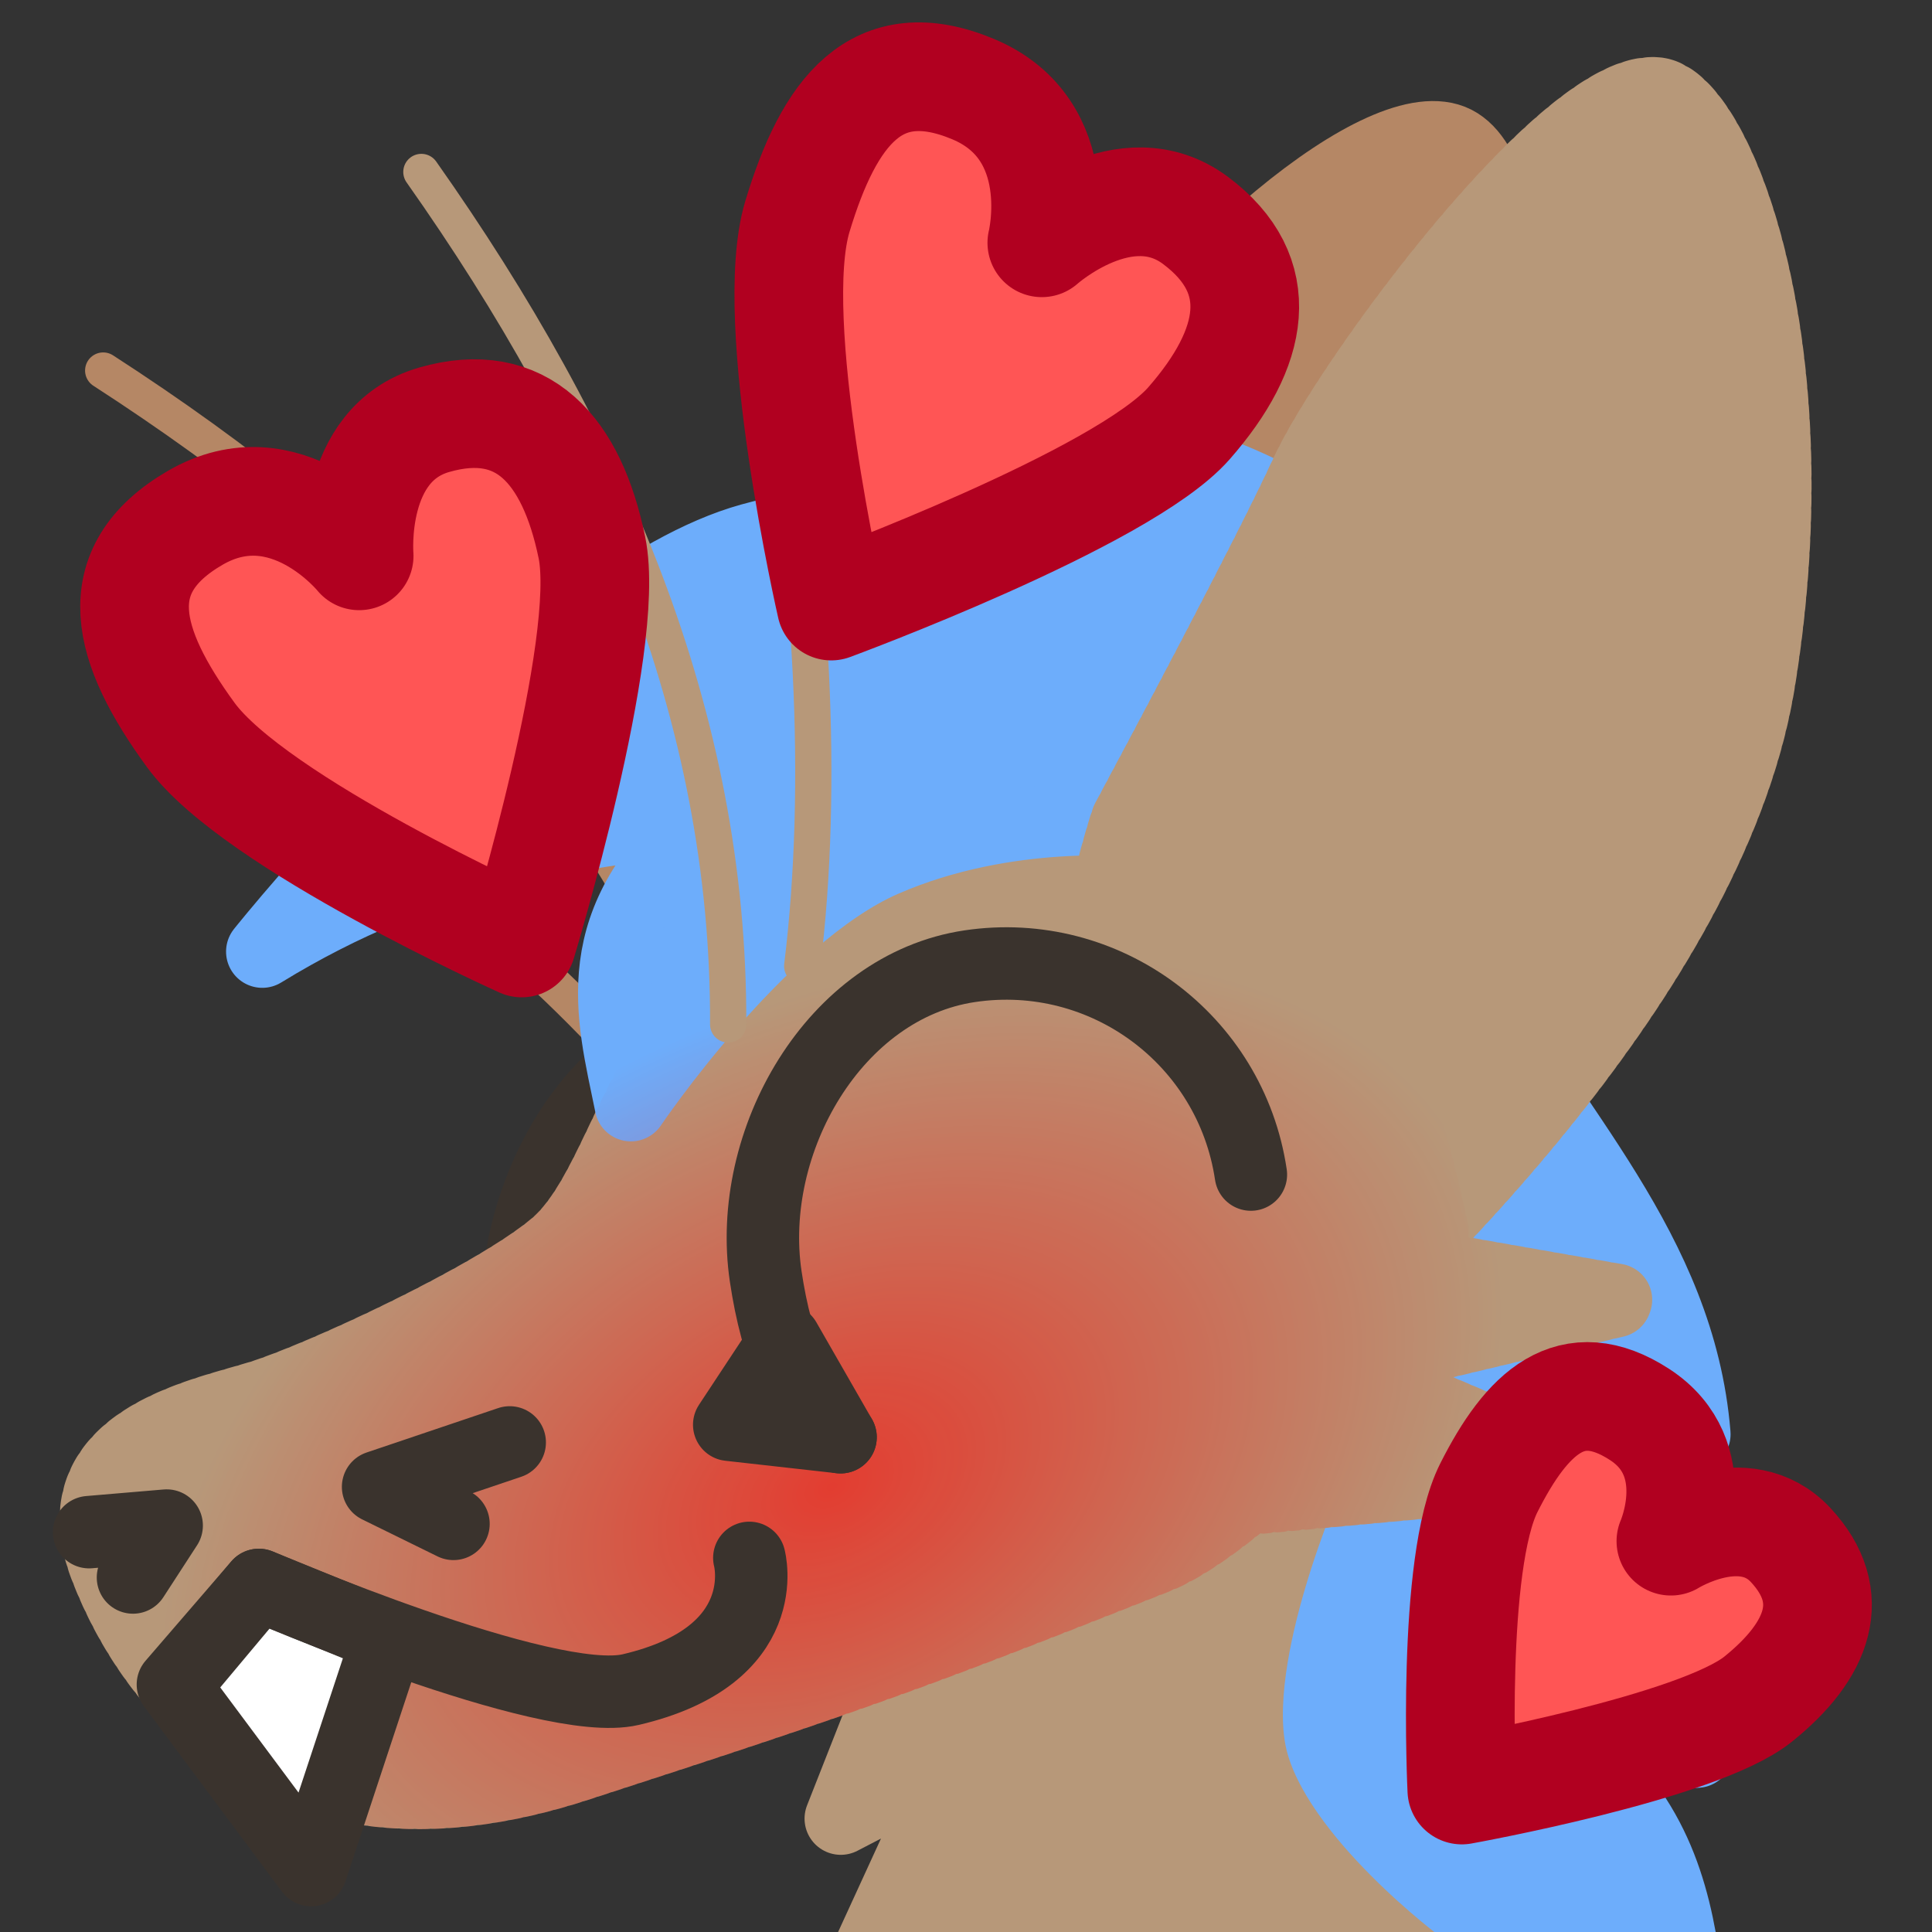 <?xml version="1.0" encoding="UTF-8" standalone="no"?>
<!-- Created with Inkscape (http://www.inkscape.org/) -->

<svg
   version="1.1"
   id="svg824"
   width="1706.667"
   height="1706.667"
   viewBox="0 0 1706.667 1706.667"
   sodipodi:docname="ying_blush_hearts.svg"
   inkscape:version="1.1 (c68e22c387, 2021-05-23)"
   inkscape:export-filename="D:\Pictures\yingmotes\ying_blush_hearts.png"
   inkscape:export-xdpi="72"
   inkscape:export-ydpi="72"
   xmlns:inkscape="http://www.inkscape.org/namespaces/inkscape"
   xmlns:sodipodi="http://sodipodi.sourceforge.net/DTD/sodipodi-0.dtd"
   xmlns:xlink="http://www.w3.org/1999/xlink"
   xmlns="http://www.w3.org/2000/svg"
   xmlns:svg="http://www.w3.org/2000/svg">
  <rect x="0" y="0" width="1706.667" height="1706.667" fill="#333333" stroke="none"/>
  <defs
     id="defs828">
    <linearGradient
       inkscape:collect="always"
       id="linearGradient1104">
      <stop
         style="stop-color:#ff0101;stop-opacity:1"
         offset="0"
         id="stop1100" />
      <stop
         style="stop-color:#ff0101;stop-opacity:0"
         offset="1"
         id="stop1102" />
    </linearGradient>
    <radialGradient
       inkscape:collect="always"
       xlink:href="#linearGradient1104"
       id="radialGradient1098"
       cx="688.307"
       cy="1416.856"
       fx="688.307"
       fy="1416.856"
       r="710.713"
       gradientTransform="matrix(0.85,-0.257,0.169,0.56,-87.877,663.222)"
       gradientUnits="userSpaceOnUse" />
  </defs>
  <sodipodi:namedview
     id="namedview826"
     pagecolor="#ffffff"
     bordercolor="#666666"
     borderopacity="1.0"
     inkscape:pageshadow="2"
     inkscape:pageopacity="0.0"
     inkscape:pagecheckerboard="0"
     showgrid="false"
     inkscape:zoom="0.32026963"
     inkscape:cx="892.99757"
     inkscape:cy="872.70217"
     inkscape:window-width="1920"
     inkscape:window-height="1001"
     inkscape:window-x="-9"
     inkscape:window-y="-9"
     inkscape:window-maximized="1"
     inkscape:current-layer="layer1" />
  <g
     id="layer1"
     inkscape:label="Ying"
     style="display:inline"
     inkscape:groupmode="layer">
    <path
       style="display:inline;fill:#6dadfb;stroke:#6dadfb;stroke-width:64;stroke-linecap:round;stroke-linejoin:round;-inkscape-stroke:none;paint-order:fill markers stroke;stop-color:#000000"
       d="m 1298.031,865.098 c 70.798,131.454 185.382,239.025 198.706,401.828 -29.438,-19.135 -55.932,-14.719 -79.483,13.247 91.022,54.7 58.514,175.917 81.69,267.15 l -99.353,6.624 c 66.759,58.919 81.773,128.186 90.522,198.706 l -494.507,2.208 c -24.38,-41.481 23.115,-208.563 66.236,-227.044 0,0 3.379,-20.015 -75.353,-9.455 C 1015.23,1271.09 1172.184,1096.186 1298.031,865.098 Z"
       id="path3091"
       sodipodi:nodetypes="cccccccccc"
       inkscape:label="mane" />
    <path
       style="opacity:1;fill:#b79879;fill-opacity:1;stroke:#b79879;stroke-width:64;stroke-linecap:round;stroke-linejoin:round;stroke-miterlimit:4;stroke-dasharray:none;stroke-dashoffset:0;stroke-opacity:1;paint-order:fill markers stroke;stop-color:#000000"
       d="m 848.093,1338.888 -105.376,267.609 103.413,-53.623 -94.756,206.489 503.097,-21.95 c 0,0 -127.607,-94.233 -149.202,-184.539 -21.595,-90.306 51.043,-253.25 51.043,-253.25 z"
       id="path3340"
       inkscape:label="neck"
       sodipodi:nodetypes="cccccscc" />
    <g
       id="g12988"
       inkscape:label="head"
       inkscape:transform-center-x="164.24331"
       inkscape:transform-center-y="-477.72888"
       transform="rotate(-10.378,920.336,1305.816)">
      <path
         style="display:inline;fill:none;fill-opacity:1;stroke:#b58765;stroke-width:32;stroke-linecap:round;stroke-linejoin:round;stroke-miterlimit:4;stroke-dasharray:none;stroke-dashoffset:0;stroke-opacity:1;paint-order:fill markers stroke;stop-color:#000000"
         d="m 255.059,466.901 c 134.673,107.655 269.193,250.973 356.663,385.853"
         id="path6280-0-6"
         sodipodi:nodetypes="cc"
         inkscape:label="eyelash left small"
         inkscape:transform-center-x="153.41509"
         inkscape:transform-center-y="-157.5739" />
      <path
         style="display:inline;fill:none;fill-opacity:1;stroke:#b58765;stroke-width:32;stroke-linecap:round;stroke-linejoin:round;stroke-miterlimit:4;stroke-dasharray:none;stroke-dashoffset:0;stroke-opacity:1;paint-order:fill markers stroke;stop-color:#000000"
         d="M 280.984,193.953 C 488.46,389.265 643.563,609.381 697.099,877.602"
         id="path6280-3"
         sodipodi:nodetypes="cc"
         inkscape:label="eyelash left big"
         inkscape:transform-center-x="194.02173"
         inkscape:transform-center-y="-282.94438" />
      <g
         id="g12997"
         inkscape:label="left eye"
         transform="translate(131.139,31.224)">
        <path
           id="path1915-9"
           style="display:inline;fill:#6574c1;stroke:#3a332d;stroke-width:64;stroke-linecap:round;stroke-linejoin:round;paint-order:fill markers stroke;stop-color:#000000"
           inkscape:label="lefteye"
           d="m 792.618,1048.728 c 10e-6,120.717 -155.86,218.577 -276.577,218.577 -120.717,0 -160.577,-55.86 -160.577,-176.577 0,-120.717 97.86,-260.577 218.577,-260.577 120.717,0 218.577,97.86 218.577,218.577 z"
           sodipodi:nodetypes="sssss" />
        <path
           style="opacity:1;fill:#ffffff;fill-opacity:1;stroke:#3a332d;stroke-width:48;stroke-linecap:round;stroke-linejoin:round;stroke-miterlimit:4;stroke-dasharray:none;stroke-dashoffset:0;stroke-opacity:1;paint-order:fill markers stroke;stop-color:#000000"
           d="m 498.974,962.622 v 50.236"
           id="path2372"
           inkscape:label="pupil left" />
      </g>
      <path
         style="opacity:1;fill:#b58765;fill-opacity:1;stroke:#b58765;stroke-width:64;stroke-linecap:round;stroke-miterlimit:4;stroke-dasharray:none;stroke-dashoffset:0;stroke-opacity:1;paint-order:fill markers stroke;stop-color:#000000"
         d="m 900.797,723.563 c 0,0 75.557,-160.326 199.77,-294.349 136.646,-147.439 336.792,-260.261 391.39,-218.751 54.598,41.51 9.243,262.283 -60.211,386.167 -69.455,123.884 -295.554,334.022 -295.554,334.022 z"
         id="path1640"
         inkscape:label="leftear"
         sodipodi:nodetypes="cssscc"
         inkscape:transform-center-x="-90.541263"
         inkscape:transform-center-y="-173.07249" />
      <path
         id="path1148"
         style="display:inline;opacity:1;fill:#b79879;stroke:#b79879;stroke-width:64;stroke-linecap:round;stroke-linejoin:round;stroke-miterlimit:4;stroke-dasharray:6.4, 6.4;stroke-dashoffset:0;stroke-opacity:1;paint-order:fill markers stroke;stop-color:#000000"
         inkscape:label="head"
         d="m 1299.055,1153.559 c 0,0 -0.108,-10.821 -0.951,-28.418 -0.422,-8.799 -1.026,-19.291 -1.895,-30.973 -0.869,-11.681 -2,-24.552 -3.473,-38.105 -1.473,-13.553 -3.289,-27.788 -5.523,-42.201 -2.235,-14.413 -4.889,-29.005 -8.043,-43.268 -1.577,-7.131 -3.279,-14.182 -5.115,-21.086 -1.836,-6.904 -3.807,-13.662 -5.922,-20.213 -2.115,-6.551 -4.373,-12.892 -6.787,-18.963 -2.414,-6.071 -4.983,-11.87 -7.715,-17.334 -2.732,-5.464 -5.935,-10.786 -9.539,-15.961 -3.604,-5.175 -7.611,-10.205 -11.949,-15.084 -4.338,-4.879 -9.007,-9.609 -13.94,-14.186 -4.932,-4.576 -10.126,-8.999 -15.514,-13.266 -5.387,-4.266 -10.967,-8.375 -16.67,-12.324 -5.703,-3.949 -11.53,-7.738 -17.41,-11.363 -11.761,-7.251 -23.737,-13.847 -35.371,-19.76 -11.634,-5.913 -22.926,-11.142 -33.32,-15.66 -10.395,-4.519 -19.891,-8.326 -27.934,-11.395 -16.085,-6.137 -26.354,-9.318 -26.354,-9.318 -106.831,-15.988 -232.175,6.969 -312.625,60.014 -101.267,66.77 -136.887,176.629 -198.707,211.955 -61.82,35.325 -225.2,77.273 -280.396,83.897 -55.196,6.623 -183.25,6.625 -161.172,123.641 22.078,117.016 112.599,282.605 377.541,247.279 264.942,-35.326 313.515,-44.157 536.508,-88.314 22.897,-4.534 53.848,-18.32 86.828,-36.947 l 291.93,26.041 -170.985,-112.724 c 5.358,-4.84 10.6,-9.718 15.633,-14.637 l 220.135,-11.742 -162.94,-60.301 c 3.481,-6.554 6.481,-13.021 8.627,-19.307 1.052,-3.082 2.033,-6.627 3.047,-9.977 z"
         sodipodi:nodetypes="csssssssssssssssssscssssssccccccsc" />
      <path
         style="display:inline;fill:#6dadfb;stroke:#6dadfb;stroke-width:64;stroke-linecap:round;stroke-linejoin:round;-inkscape-stroke:none;paint-order:fill markers stroke;stop-color:#000000"
         d="M 880.931,744.045 C 763.916,771.643 622.613,916.257 622.613,916.257 620.953,833.211 611.28,749.437 735.213,677.809 c -124.695,-7.457 -249.288,-15.117 -408.452,46.365 0,0 303.226,-263.622 490.142,-280.397 172.212,-15.455 264.942,37.533 264.942,37.533 -0.192,-45.683 -31.458,-88.259 -90.522,-128.055 0,0 295.852,97.145 333.385,194.291 37.533,97.145 28.702,167.796 28.702,167.796 l -243.752,34.923 c 0,0 -111.711,-33.819 -228.727,-6.221 z"
         id="path1637"
         sodipodi:nodetypes="zcccsccsccz"
         inkscape:label="top hair" />
      <path
         id="path13483"
         style="display:inline;opacity:1;fill:#b79879;stroke:#b79879;stroke-width:64;stroke-linecap:round;stroke-linejoin:round;stroke-miterlimit:4;stroke-dasharray:6.4, 6.4;stroke-dashoffset:0;stroke-opacity:1;paint-order:fill markers stroke;stop-color:#000000"
         inkscape:label="rightear"
         d="m 1675.517,200.587 c -75.861,-23.72 -313.876,200.33 -365.669,274.294 -46.114,65.853 -174.842,227.689 -211.375,273.535 -172.439,328.96 28.344,378.943 122.841,456.329 127.523,-83.271 373.6,-265.616 448.718,-476.137 102.844,-288.229 54.679,-512.64 5.485,-528.021 z"
         sodipodi:nodetypes="ssccss"
         inkscape:transform-center-x="-179.32578"
         inkscape:transform-center-y="-293.41517" />
      <path
         id="path1053"
         style="color:#000000;opacity:0.607;fill:url(#radialGradient1098);fill-opacity:1;stroke-width:64;stroke-linecap:round;stroke-linejoin:round;stroke-dasharray:6.4, 6.4;-inkscape-stroke:none;paint-order:fill markers stroke"
         d="m 978.594,717.682 0.004,0.002 c -2.277,-0.01 -4.549,-0.004 -6.816,0.016 a 32,32 0 0 0 -3.387,0.703 32,32 0 0 0 -3.41,-0.604 c -2.261,0.048 -4.529,0.109 -6.801,0.186 a 32,32 0 0 0 -3.363,0.787 32,32 0 0 0 -3.412,-0.518 c -2.266,0.103 -4.532,0.221 -6.801,0.354 a 32,32 0 0 0 -3.334,0.869 32,32 0 0 0 -3.422,-0.436 c -2.266,0.159 -4.529,0.332 -6.789,0.52 a 32,32 0 0 0 -3.316,0.951 32,32 0 0 0 -3.43,-0.352 c -2.261,0.214 -4.516,0.441 -6.762,0.682 a 32,32 0 0 0 -3.299,1.031 32,32 0 0 0 -3.443,-0.268 c -2.247,0.268 -4.498,0.55 -6.75,0.848 a 32,32 0 0 0 -3.266,1.109 32,32 0 0 0 -3.441,-0.184 c -2.247,0.323 -4.492,0.663 -6.736,1.016 a 32,32 0 0 0 -3.236,1.189 32,32 0 0 0 -3.449,-0.1 c -2.241,0.379 -4.478,0.772 -6.711,1.18 a 32,32 0 0 0 -3.211,1.271 32,32 0 0 0 -3.457,-0.014 c -2.231,0.435 -4.456,0.883 -6.676,1.346 a 32,32 0 0 0 -3.189,1.354 32,32 0 0 0 -3.465,0.076 c -2.215,0.491 -4.429,0.997 -6.645,1.518 a 32,32 0 0 0 -3.156,1.438 32,32 0 0 0 -3.463,0.164 c -2.209,0.549 -4.415,1.113 -6.619,1.693 a 32,32 0 0 0 -3.123,1.523 32,32 0 0 0 -3.459,0.256 c -2.2,0.61 -4.395,1.235 -6.586,1.875 a 32,32 0 0 0 -3.084,1.607 32,32 0 0 0 -3.463,0.354 c -2.188,0.672 -4.369,1.36 -6.543,2.062 a 32,32 0 0 0 -3.049,1.699 32,32 0 0 0 -3.467,0.455 c -2.164,0.734 -4.33,1.485 -6.498,2.256 a 32,32 0 0 0 -3.004,1.793 32,32 0 0 0 -3.451,0.559 c -2.154,0.802 -4.309,1.623 -6.463,2.465 a 32,32 0 0 0 -2.949,1.887 32,32 0 0 0 -3.441,0.666 c -2.149,0.877 -4.283,1.77 -6.402,2.678 a 32,32 0 0 0 -2.91,1.994 32,32 0 0 0 -3.439,0.787 c -2.109,0.945 -4.223,1.914 -6.34,2.908 a 32,32 0 0 0 -2.842,2.096 32,32 0 0 0 -3.422,0.91 c -2.095,1.028 -4.182,2.076 -6.262,3.146 a 32,32 0 0 0 -2.785,2.215 32,32 0 0 0 -3.398,1.041 c -2.078,1.118 -4.136,2.255 -6.176,3.406 a 32,32 0 0 0 -2.721,2.34 32,32 0 0 0 -3.375,1.186 c -2.04,1.207 -4.066,2.434 -6.076,3.684 a 32,32 0 0 0 -2.635,2.467 32,32 0 0 0 -3.359,1.35 c -1.976,1.29 -3.945,2.604 -5.904,3.945 a 32,32 0 0 0 -2.5,2.557 32,32 0 0 0 -3.264,1.471 c -1.914,1.366 -3.819,2.756 -5.715,4.17 a 32,32 0 0 0 -2.387,2.648 32,32 0 0 0 -3.184,1.59 c -1.875,1.455 -3.715,2.915 -5.523,4.377 a 32,32 0 0 0 -2.287,2.744 32,32 0 0 0 -3.119,1.715 c -1.793,1.507 -3.572,3.032 -5.338,4.576 a 32,32 0 0 0 -2.158,2.805 32,32 0 0 0 -3.035,1.818 c -1.736,1.572 -3.446,3.15 -5.131,4.732 a 32,32 0 0 0 -2.057,2.879 32,32 0 0 0 -2.965,1.92 c -1.659,1.612 -3.305,3.241 -4.939,4.885 a 32,32 0 0 0 -1.939,2.92 32,32 0 0 0 -2.877,1.998 c -1.603,1.661 -3.19,3.333 -4.76,5.014 a 32,32 0 0 0 -1.836,2.961 32,32 0 0 0 -2.799,2.07 c -1.543,1.697 -3.07,3.402 -4.58,5.113 a 32,32 0 0 0 -1.74,2.992 32,32 0 0 0 -2.725,2.131 c -1.486,1.726 -2.956,3.458 -4.41,5.191 a 32,32 0 0 0 -1.652,3.016 32,32 0 0 0 -2.662,2.186 c -1.416,1.728 -2.84,3.48 -4.266,5.262 a 32,32 0 0 0 -1.561,3.008 32,32 0 0 0 -2.594,2.221 c -1.369,1.741 -2.744,3.503 -4.121,5.289 a 32,32 0 0 0 -1.496,3.014 32,32 0 0 0 -2.518,2.227 c -1.353,1.778 -2.684,3.544 -3.998,5.297 a 32,32 0 0 0 -1.449,3.023 32,32 0 0 0 -2.475,2.244 c -1.312,1.77 -2.611,3.534 -3.898,5.291 a 32,32 0 0 0 -1.402,3.008 32,32 0 0 0 -2.451,2.266 l -2.664,3.666 a 32.003,32.003 0 0 0 -0.025,0.037 l -1.098,1.514 a 32,32 0 0 0 -1.367,2.977 32,32 0 0 0 -2.398,2.227 l -3.188,4.404 -0.551,0.762 a 32,32 0 0 0 -1.355,2.949 32,32 0 0 0 -2.387,2.209 c -1.22,1.68 -2.449,3.363 -3.686,5.051 a 32,32 0 0 0 -1.344,2.885 32,32 0 0 0 -2.354,2.135 c -1.23,1.66 -2.456,3.302 -3.68,4.928 a 32,32 0 0 0 -1.354,2.811 32,32 0 0 0 -2.34,2.051 c -1.238,1.613 -2.461,3.191 -3.674,4.73 a 32,32 0 0 0 -1.387,2.723 32,32 0 0 0 -2.338,1.943 c -1.229,1.517 -2.467,3.019 -3.711,4.5 a 32,32 0 0 0 -1.414,2.574 32,32 0 0 0 -2.324,1.787 c -1.24,1.417 -2.488,2.806 -3.74,4.166 a 32,32 0 0 0 -1.467,2.402 32,32 0 0 0 -2.305,1.584 c -1.262,1.295 -2.521,2.547 -3.781,3.756 a 32,32 0 0 0 -1.52,2.176 32,32 0 0 0 -2.277,1.334 c -1.277,1.134 -2.54,2.211 -3.789,3.225 a 32,32 0 0 0 -1.584,1.91 32,32 0 0 0 -2.242,1.045 c -1.243,0.911 -2.493,1.777 -3.752,2.594 a 32,32 0 0 0 -1.643,1.598 32,32 0 0 0 -2.201,0.729 c -1.509,0.855 -3.077,1.707 -4.703,2.561 a 32,32 0 0 0 -2.215,1.791 32,32 0 0 0 -2.758,0.736 c -1.704,0.839 -3.425,1.662 -5.16,2.471 a 32,32 0 0 0 -2.412,1.768 32,32 0 0 0 -2.916,0.662 c -1.787,0.796 -3.593,1.584 -5.416,2.363 a 32,32 0 0 0 -2.521,1.726 32,32 0 0 0 -3.016,0.596 c -1.838,0.759 -3.688,1.508 -5.547,2.248 a 32,32 0 0 0 -2.619,1.697 32,32 0 0 0 -3.084,0.541 c -1.857,0.721 -3.748,1.44 -5.672,2.164 a 32,32 0 0 0 -2.66,1.652 32,32 0 0 0 -3.105,0.488 c -1.905,0.7 -3.821,1.393 -5.746,2.08 a 32,32 0 0 0 -2.715,1.625 32,32 0 0 0 -3.129,0.441 c -1.944,0.681 -3.882,1.352 -5.814,2.012 a 32,32 0 0 0 -2.756,1.598 32,32 0 0 0 -3.152,0.404 c -1.955,0.656 -3.912,1.305 -5.869,1.947 a 32,32 0 0 0 -2.783,1.568 32,32 0 0 0 -3.176,0.373 c -1.938,0.627 -3.911,1.255 -5.916,1.891 a 32,32 0 0 0 -2.785,1.533 32,32 0 0 0 -3.182,0.34 c -1.962,0.612 -3.945,1.224 -5.945,1.836 a 32,32 0 0 0 -2.811,1.512 32,32 0 0 0 -3.18,0.307 c -1.997,0.602 -3.987,1.195 -5.971,1.781 a 32,32 0 0 0 -2.842,1.492 32,32 0 0 0 -3.176,0.277 c -2.027,0.59 -4.027,1.17 -6.002,1.734 a 32,32 0 0 0 -2.863,1.473 32,32 0 0 0 -3.211,0.256 c -1.978,0.56 -3.985,1.119 -6.021,1.686 a 32,32 0 0 0 -2.854,1.441 32,32 0 0 0 -3.201,0.229 c -1.998,0.548 -4.008,1.092 -6.031,1.637 a 32,32 0 0 0 -2.871,1.42 32,32 0 0 0 -3.199,0.201 c -2.018,0.535 -4.033,1.064 -6.045,1.588 a 32,32 0 0 0 -2.891,1.4 32,32 0 0 0 -3.195,0.174 c -2.03,0.52 -4.048,1.034 -6.057,1.539 a 32,32 0 0 0 -2.898,1.373 32,32 0 0 0 -3.199,0.148 c -2.031,0.503 -4.051,1 -6.064,1.488 a 32,32 0 0 0 -2.906,1.348 32,32 0 0 0 -3.203,0.121 c -2.016,0.481 -4.04,0.956 -6.07,1.43 a 32,32 0 0 0 -2.904,1.316 32,32 0 0 0 -3.193,0.09 c -2.018,0.461 -4.036,0.916 -6.053,1.363 a 32,32 0 0 0 -2.914,1.283 32,32 0 0 0 -3.18,0.055 c -2.021,0.438 -4.037,0.87 -6.047,1.291 a 32,32 0 0 0 -2.908,1.24 32,32 0 0 0 -3.158,0.012 c -2.02,0.41 -4.022,0.81 -6.006,1.195 a 32,32 0 0 0 -2.904,1.188 32,32 0 0 0 -3.127,-0.041 c -1.99,0.369 -3.966,0.725 -5.926,1.064 a 32,32 0 0 0 -2.854,1.1 32,32 0 0 0 -3.041,-0.115 c -1.956,0.312 -3.86,0.602 -5.717,0.861 a 32,32 0 0 0 -2.73,0.951 32,32 0 0 0 -2.861,-0.232 c -1.939,0.224 -3.92,0.438 -5.941,0.644 a 32,32 0 0 0 -3.041,0.935 32,32 0 0 0 -3.193,-0.316 c -2.051,0.201 -4.174,0.403 -6.365,0.617 a 32,32 0 0 0 -3.158,0.957 32,32 0 0 0 -3.301,-0.318 c -2.178,0.22 -4.379,0.447 -6.6,0.688 a 32,32 0 0 0 -3.238,1.016 32,32 0 0 0 -3.393,-0.272 c -2.245,0.262 -4.495,0.54 -6.75,0.832 a 32,32 0 0 0 -3.289,1.109 32,32 0 0 0 -3.465,-0.189 c -2.295,0.328 -4.592,0.676 -6.887,1.045 a 32,32 0 0 0 -3.324,1.234 32,32 0 0 0 -3.551,-0.064 c -2.316,0.415 -4.638,0.855 -6.967,1.324 a 32,32 0 0 0 -3.354,1.4 32,32 0 0 0 -3.646,0.096 c -2.333,0.528 -4.688,1.092 -7.061,1.697 a 32,32 0 0 0 -3.355,1.605 32,32 0 0 0 -3.719,0.307 c -2.383,0.682 -4.774,1.408 -7.17,2.184 a 32,32 0 0 0 -3.352,1.871 32,32 0 0 0 -3.807,0.588 c -2.41,0.878 -4.82,1.811 -7.225,2.805 a 32,32 0 0 0 -3.322,2.215 32,32 0 0 0 -3.896,0.961 c -2.407,1.128 -4.818,2.329 -7.223,3.613 a 32,32 0 0 0 -3.227,2.647 32,32 0 0 0 -3.93,1.441 c -2.375,1.45 -4.746,2.998 -7.104,4.658 a 32,32 0 0 0 -2.998,3.15 32,32 0 0 0 -3.863,2.041 c -2.296,1.866 -4.528,3.828 -6.688,5.885 a 32,32 0 0 0 -2.625,3.728 32,32 0 0 0 -3.652,2.758 c -2.018,2.266 -3.969,4.65 -5.832,7.158 a 32,32 0 0 0 -1.986,4.193 32,32 0 0 0 -3.168,3.412 c -1.638,2.661 -3.147,5.389 -4.527,8.178 a 32,32 0 0 0 -1.205,4.475 32,32 0 0 0 -2.492,3.887 c -1.133,2.888 -2.117,5.784 -2.971,8.674 a 32,32 0 0 0 -0.41,4.492 32,32 0 0 0 -1.768,4.113 c -0.623,2.927 -1.116,5.825 -1.502,8.682 a 32,32 0 0 0 0.268,4.312 32,32 0 0 0 -1.125,4.146 c -0.194,2.824 -0.293,5.63 -0.309,8.41 a 32,32 0 0 0 0.779,4.033 32,32 0 0 0 -0.609,4.049 c 0.129,2.727 0.332,5.394 0.588,8.002 a 32,32 0 0 0 1.152,3.805 32,32 0 0 0 -0.215,3.951 c 0.365,2.553 0.785,5.102 1.258,7.643 a 32,32 0 0 0 1.318,3.299 32,32 0 0 0 0.021,3.551 c 0.464,2.262 0.949,4.537 1.461,6.824 a 32,32 0 0 0 1.426,3.221 32,32 0 0 0 0.145,3.539 c 0.54,2.234 1.104,4.489 1.697,6.764 a 32,32 0 0 0 1.535,3.166 32,32 0 0 0 0.262,3.504 c 0.628,2.26 1.274,4.5 1.934,6.717 a 32,32 0 0 0 1.652,3.129 32,32 0 0 0 0.391,3.525 c 0.698,2.203 1.42,4.416 2.17,6.639 a 32,32 0 0 0 1.76,3.062 32,32 0 0 0 0.514,3.496 c 0.782,2.195 1.587,4.392 2.418,6.59 a 32,32 0 0 0 1.869,2.996 32,32 0 0 0 0.641,3.478 c 0.865,2.175 1.753,4.347 2.666,6.516 a 32,32 0 0 0 1.982,2.93 32,32 0 0 0 0.771,3.459 c 0.949,2.148 1.921,4.289 2.916,6.424 a 32,32 0 0 0 2.098,2.861 32,32 0 0 0 0.908,3.438 c 1.036,2.12 2.089,4.221 3.16,6.305 a 32,32 0 0 0 2.227,2.803 32,32 0 0 0 1.051,3.42 c 1.11,2.059 2.25,4.124 3.422,6.191 a 32,32 0 0 0 2.33,2.699 32,32 0 0 0 1.182,3.361 c 1.209,2.042 2.444,4.072 3.701,6.09 a 32,32 0 0 0 2.443,2.603 32,32 0 0 0 1.332,3.33 c 1.296,1.99 2.613,3.963 3.949,5.918 a 32,32 0 0 0 2.57,2.518 32,32 0 0 0 1.473,3.266 c 1.388,1.945 2.8,3.874 4.234,5.785 a 32,32 0 0 0 2.678,2.398 32,32 0 0 0 1.639,3.232 c 1.449,1.845 2.94,3.707 4.482,5.578 a 32,32 0 0 0 2.779,2.269 32,32 0 0 0 1.762,3.127 c 1.581,1.84 3.167,3.635 4.748,5.387 a 32,32 0 0 0 2.91,2.168 32,32 0 0 0 1.91,3.049 c 1.673,1.774 3.346,3.498 5.014,5.18 a 32,32 0 0 0 3.012,2.029 32,32 0 0 0 2.059,2.963 c 1.744,1.681 3.502,3.329 5.27,4.947 a 32,32 0 0 0 3.098,1.877 32,32 0 0 0 2.201,2.863 c 1.823,1.595 3.658,3.159 5.504,4.691 a 32,32 0 0 0 3.182,1.725 32,32 0 0 0 2.33,2.748 c 1.924,1.528 3.834,2.998 5.721,4.418 a 32,32 0 0 0 3.281,1.58 32,32 0 0 0 2.459,2.631 c 1.996,1.433 3.977,2.81 5.936,4.141 a 32,32 0 0 0 3.352,1.418 32,32 0 0 0 2.611,2.529 c 2.001,1.292 4.045,2.577 6.135,3.85 a 32,32 0 0 0 3.371,1.232 32,32 0 0 0 2.701,2.381 c 2.11,1.225 4.203,2.4 6.271,3.533 a 32,32 0 0 0 3.473,1.092 32,32 0 0 0 2.822,2.258 c 2.116,1.097 4.267,2.181 6.459,3.246 a 32,32 0 0 0 3.455,0.904 32,32 0 0 0 2.891,2.103 c 2.213,1.023 4.408,1.998 6.584,2.938 a 32,32 0 0 0 3.514,0.754 32,32 0 0 0 2.992,1.975 c 2.239,0.913 4.461,1.784 6.662,2.621 a 32,32 0 0 0 3.551,0.6 32,32 0 0 0 3.078,1.84 c 2.249,0.802 4.496,1.575 6.74,2.318 a 32,32 0 0 0 3.555,0.441 32,32 0 0 0 3.131,1.697 c 2.28,0.707 4.561,1.384 6.838,2.033 a 32,32 0 0 0 3.535,0.287 32,32 0 0 0 3.178,1.561 c 2.302,0.612 4.609,1.196 6.92,1.754 a 32,32 0 0 0 3.52,0.143 32,32 0 0 0 3.229,1.43 c 2.329,0.522 4.627,1.007 6.891,1.467 a 32,32 0 0 0 3.561,0.014 32,32 0 0 0 3.273,1.305 c 2.316,0.428 4.639,0.833 6.973,1.213 a 32,32 0 0 0 3.502,-0.123 32,32 0 0 0 3.332,1.186 c 2.274,0.333 4.588,0.656 6.943,0.955 a 32,32 0 0 0 3.479,-0.244 32,32 0 0 0 3.316,1.059 c 2.34,0.264 4.659,0.502 6.957,0.719 a 32,32 0 0 0 3.477,-0.357 32,32 0 0 0 3.338,0.947 c 2.355,0.189 4.674,0.352 6.955,0.494 a 32,32 0 0 0 3.461,-0.467 32,32 0 0 0 3.361,0.842 c 2.327,0.114 4.646,0.205 6.953,0.277 a 32,32 0 0 0 3.42,-0.57 32,32 0 0 0 3.408,0.742 c 2.251,0.04 4.561,0.069 6.928,0.072 a 32,32 0 0 0 3.354,-0.662 32,32 0 0 0 3.377,0.641 c 2.32,-0.021 4.614,-0.06 6.885,-0.115 a 32,32 0 0 0 4.9,-0.506 32,32 0 0 0 1.848,0.301 c 2.312,-0.081 4.612,-0.182 6.898,-0.299 a 32,32 0 0 0 4.826,-0.629 32,32 0 0 0 1.863,0.256 c 2.351,-0.142 4.62,-0.304 6.809,-0.465 a 32,32 0 0 0 4.91,-0.752 32,32 0 0 0 1.861,0.207 c 2.216,-0.191 4.492,-0.395 6.826,-0.629 a 32,32 0 0 0 4.715,-0.852 32,32 0 0 0 1.879,0.168 c 2.279,-0.245 4.549,-0.507 6.811,-0.783 a 32,32 0 0 0 4.73,-0.959 32,32 0 0 0 1.891,0.125 l 1.186,-0.154 a 32.003,32.003 0 0 0 0.086,-0.012 l 5.158,-0.69 a 32,32 0 0 0 4.494,-0.963 32,32 0 0 0 1.85,0.117 l 0.76,-0.102 a 32.003,32.003 0 0 0 0.01,0 l 5.584,-0.746 a 32,32 0 0 0 4.5,-0.967 32,32 0 0 0 1.844,0.117 h 0.025 a 32.003,32.003 0 0 0 0.012,0 l 6.316,-0.848 a 32,32 0 0 0 4.506,-0.969 32,32 0 0 0 1.85,0.115 l 6.342,-0.854 a 32,32 0 0 0 4.51,-0.971 32,32 0 0 0 1.848,0.115 l 6.342,-0.855 a 32,32 0 0 0 4.508,-0.975 32,32 0 0 0 1.85,0.115 l 6.342,-0.859 a 32,32 0 0 0 4.51,-0.977 32,32 0 0 0 1.848,0.113 l 4.75,-0.646 a 32.003,32.003 0 0 0 0.016,0 l 1.594,-0.217 a 32,32 0 0 0 4.496,-0.977 32,32 0 0 0 1.844,0.111 l 2.361,-0.322 a 32.003,32.003 0 0 0 0.018,0 l 3.98,-0.547 a 32,32 0 0 0 4.508,-0.983 32,32 0 0 0 1.854,0.111 l 6.34,-0.873 a 32,32 0 0 0 4.518,-0.986 32,32 0 0 0 1.844,0.107 l 6.34,-0.877 a 32,32 0 0 0 4.52,-0.992 32,32 0 0 0 1.844,0.107 l 3.131,-0.435 a 32.003,32.003 0 0 0 0.025,0 l 3.207,-0.449 a 32,32 0 0 0 4.504,-0.996 32,32 0 0 0 1.859,0.105 l 6.338,-0.893 a 32,32 0 0 0 4.514,-1.002 32,32 0 0 0 1.852,0.103 l 4.658,-0.66 a 32.003,32.003 0 0 0 0.029,-0.012 l 1.68,-0.238 a 32,32 0 0 0 4.488,-1.006 32,32 0 0 0 1.848,0.102 l 0.566,-0.08 a 32.003,32.003 0 0 0 0.031,-0.01 l 5.77,-0.828 a 32,32 0 0 0 4.523,-1.018 32,32 0 0 0 1.844,0.1 L 655.75,1488.25 a 32.003,32.003 0 0 0 0.035,-0.012 l 1.787,-0.26 a 32,32 0 0 0 4.502,-1.023 32,32 0 0 0 1.869,0.096 l 6.332,-0.932 a 32,32 0 0 0 4.521,-1.033 32,32 0 0 0 1.848,0.09 l 3.045,-0.451 a 32.003,32.003 0 0 0 0.031,-0.012 l 3.285,-0.49 a 32,32 0 0 0 4.516,-1.041 32,32 0 0 0 1.85,0.088 c 2.12,-0.319 4.248,-0.642 6.381,-0.967 a 32,32 0 0 0 4.49,-1.049 32,32 0 0 0 1.852,0.082 c 2.137,-0.326 4.263,-0.654 6.379,-0.98 a 32,32 0 0 0 4.506,-1.065 32,32 0 0 0 1.855,0.076 c 2.114,-0.329 4.24,-0.661 6.379,-0.998 a 32,32 0 0 0 4.488,-1.072 32,32 0 0 0 1.852,0.072 c 2.14,-0.338 4.266,-0.678 6.379,-1.016 a 32,32 0 0 0 4.506,-1.09 32,32 0 0 0 1.852,0.068 c 2.123,-0.342 4.248,-0.687 6.381,-1.035 a 32,32 0 0 0 4.498,-1.102 32,32 0 0 0 1.863,0.061 l 2.996,-0.494 a 32.003,32.003 0 0 0 0.025,0 l 3.32,-0.551 a 32,32 0 0 0 4.518,-1.117 32,32 0 0 0 1.842,0.058 c 2.137,-0.357 4.26,-0.715 6.373,-1.072 a 32,32 0 0 0 4.492,-1.129 32,32 0 0 0 1.855,0.051 c 2.123,-0.362 4.246,-0.727 6.373,-1.094 a 32,32 0 0 0 4.484,-1.143 32,32 0 0 0 1.861,0.045 c 2.104,-0.366 4.225,-0.734 6.361,-1.109 a 32,32 0 0 0 4.473,-1.154 32,32 0 0 0 1.85,0.041 c 2.135,-0.377 4.255,-0.754 6.357,-1.129 a 32,32 0 0 0 4.482,-1.168 32,32 0 0 0 1.855,0.035 c 2.11,-0.379 4.234,-0.76 6.371,-1.149 a 32,32 0 0 0 4.455,-1.178 32,32 0 0 0 1.873,0.029 l 6.295,-1.152 a 32,32 0 0 0 4.496,-1.192 32,32 0 0 0 1.84,0.024 l 0.811,-0.148 a 32.003,32.003 0 0 0 0.041,-0.01 l 5.48,-1.018 a 32,32 0 0 0 4.486,-1.201 32,32 0 0 0 1.844,0.021 l 2.654,-0.494 a 32.003,32.003 0 0 0 0.037,-0.01 l 3.635,-0.682 a 32,32 0 0 0 4.467,-1.209 32,32 0 0 0 1.855,0.018 l 4.883,-0.922 a 32.003,32.003 0 0 0 0.031,-0.01 l 1.406,-0.268 a 32,32 0 0 0 4.455,-1.215 32,32 0 0 0 1.863,0.014 l 6.285,-1.199 a 32,32 0 0 0 4.469,-1.223 32,32 0 0 0 1.844,0.012 l 2.811,-0.539 a 32.003,32.003 0 0 0 0.025,-0.01 l 3.475,-0.668 a 32,32 0 0 0 4.451,-1.228 32,32 0 0 0 1.857,0.01 l 6.283,-1.215 a 32,32 0 0 0 4.461,-1.232 32,32 0 0 0 1.842,0.01 l 2.002,-0.389 a 32.003,32.003 0 0 0 0.019,0 l 4.281,-0.834 a 32,32 0 0 0 4.439,-1.232 32,32 0 0 0 1.859,0.012 l 6.281,-1.23 a 32,32 0 0 0 4.449,-1.236 32,32 0 0 0 1.846,0.01 l 2.699,-0.529 a 32.003,32.003 0 0 0 0.014,0 l 3.582,-0.703 a 32,32 0 0 0 4.438,-1.24 32,32 0 0 0 1.854,0 l 6.279,-1.236 a 32,32 0 0 0 4.441,-1.242 32,32 0 0 0 1.85,0 l 5.137,-1.012 a 32.003,32.003 0 0 0 0.014,0 l 1.141,-0.225 a 32,32 0 0 0 4.432,-1.242 32,32 0 0 0 1.848,0 l 6.277,-1.24 a 32,32 0 0 0 4.438,-1.244 32,32 0 0 0 1.854,0 l 6.279,-1.242 a 32,32 0 0 0 4.43,-1.244 32,32 0 0 0 1.848,0 l 6.279,-1.242 a 32,32 0 0 0 5.281,-1.565 32,32 0 0 0 2.346,-0.102 c 2.571,-0.627 5.076,-1.305 7.518,-2.014 a 32,32 0 0 0 5.024,-1.959 32,32 0 0 0 2.141,-0.26 c 2.358,-0.773 4.673,-1.575 6.947,-2.397 a 32,32 0 0 0 4.721,-2.17 32,32 0 0 0 1.982,-0.348 c 2.256,-0.876 4.455,-1.764 6.604,-2.654 a 32,32 0 0 0 4.541,-2.33 32,32 0 0 0 1.904,-0.416 c 2.132,-0.931 4.255,-1.882 6.369,-2.852 a 32,32 0 0 0 4.371,-2.433 32,32 0 0 0 1.836,-0.465 c 2.078,-0.988 4.143,-1.99 6.193,-3.004 a 32,32 0 0 0 4.236,-2.525 32,32 0 0 0 1.82,-0.512 c 2.034,-1.035 4.047,-2.078 6.039,-3.123 a 32,32 0 0 0 4.152,-2.615 32,32 0 0 0 1.805,-0.553 c 1.18,-0.635 2.359,-1.286 3.539,-1.932 a 32,32 0 0 0 2.426,0.711 l 6.373,0.568 a 32,32 0 0 0 3.244,-0.35 32,32 0 0 0 3.131,0.918 l 6.375,0.568 a 32,32 0 0 0 3.244,-0.35 32,32 0 0 0 3.131,0.918 l 6.375,0.568 a 32,32 0 0 0 3.244,-0.35 32,32 0 0 0 3.131,0.918 l 6.375,0.57 a 32,32 0 0 0 3.244,-0.35 32,32 0 0 0 3.129,0.918 l 6.375,0.568 a 32,32 0 0 0 3.244,-0.35 32,32 0 0 0 3.131,0.918 l 6.375,0.568 a 32,32 0 0 0 3.244,-0.35 32,32 0 0 0 3.131,0.918 l 6.375,0.568 a 32,32 0 0 0 3.24,-0.35 32,32 0 0 0 3.133,0.92 l 6.375,0.568 a 32,32 0 0 0 3.244,-0.35 32,32 0 0 0 3.131,0.918 l 6.375,0.568 a 32,32 0 0 0 3.244,-0.35 32,32 0 0 0 3.131,0.918 l 6.375,0.568 a 32,32 0 0 0 3.244,-0.35 32,32 0 0 0 3.129,0.918 l 6.375,0.57 a 32,32 0 0 0 3.244,-0.35 32,32 0 0 0 3.131,0.918 l 6.375,0.568 a 32,32 0 0 0 3.244,-0.35 32,32 0 0 0 3.131,0.918 l 6.375,0.568 a 32,32 0 0 0 3.244,-0.35 32,32 0 0 0 3.129,0.918 l 6.375,0.568 a 32,32 0 0 0 3.24,-0.35 32,32 0 0 0 3.135,0.92 l 6.375,0.568 a 32,32 0 0 0 3.244,-0.35 32,32 0 0 0 3.131,0.918 l 6.375,0.568 a 32,32 0 0 0 3.244,-0.35 32,32 0 0 0 3.131,0.918 l 6.373,0.568 a 32,32 0 0 0 3.244,-0.35 32,32 0 0 0 3.131,0.918 l 6.375,0.57 a 32,32 0 0 0 3.244,-0.35 32,32 0 0 0 3.131,0.918 l 6.375,0.568 a 32,32 0 0 0 3.244,-0.35 32,32 0 0 0 3.131,0.918 l 6.373,0.568 a 32,32 0 0 0 3.244,-0.35 32,32 0 0 0 3.131,0.918 l 6.375,0.568 a 32,32 0 0 0 3.244,-0.35 32,32 0 0 0 3.131,0.918 l 6.375,0.57 a 32,32 0 0 0 8.457,-0.912 32,32 0 0 0 24.67,-13.76 32,32 0 0 0 -9.104,-44.33 l -5.344,-3.523 a 32,32 0 0 0 -1.717,-0.699 32,32 0 0 0 -3.627,-2.822 l -5.344,-3.523 a 32,32 0 0 0 -1.711,-0.697 32,32 0 0 0 -3.631,-2.826 l -5.344,-3.522 a 32,32 0 0 0 -1.711,-0.697 32,32 0 0 0 -3.633,-2.826 l -5.344,-3.522 a 32,32 0 0 0 -1.711,-0.697 32,32 0 0 0 -3.631,-2.826 l -5.344,-3.523 a 32,32 0 0 0 -1.715,-0.697 32,32 0 0 0 -3.629,-2.824 l -5.344,-3.523 a 32,32 0 0 0 -1.717,-0.699 32,32 0 0 0 -3.625,-2.822 l -5.344,-3.523 a 32,32 0 0 0 -1.717,-0.699 32,32 0 0 0 -3.627,-2.824 l -5.344,-3.521 a 32,32 0 0 0 -1.711,-0.697 32,32 0 0 0 -3.633,-2.826 l -5.342,-3.522 a 32,32 0 0 0 -1.711,-0.697 32,32 0 0 0 -3.633,-2.826 l -5.344,-3.523 a 32,32 0 0 0 -1.715,-0.697 32,32 0 0 0 -3.629,-2.824 l -1.064,-0.703 1.178,-0.062 a 32,32 0 0 0 4.562,-0.605 32,32 0 0 0 1.828,0.264 l 6.393,-0.34 a 32,32 0 0 0 4.562,-0.606 32,32 0 0 0 1.828,0.264 l 6.391,-0.34 a 32,32 0 0 0 4.562,-0.606 32,32 0 0 0 1.828,0.264 l 6.391,-0.34 a 32,32 0 0 0 4.562,-0.605 32,32 0 0 0 1.828,0.264 l 6.393,-0.34 a 32,32 0 0 0 4.562,-0.606 32,32 0 0 0 1.828,0.264 l 6.391,-0.34 a 32,32 0 0 0 4.562,-0.605 32,32 0 0 0 1.828,0.264 l 6.391,-0.34 a 32,32 0 0 0 4.562,-0.606 32,32 0 0 0 1.828,0.264 l 6.391,-0.342 a 32,32 0 0 0 4.562,-0.604 32,32 0 0 0 1.83,0.264 l 6.391,-0.342 a 32,32 0 0 0 4.555,-0.604 32,32 0 0 0 1.836,0.264 l 6.391,-0.342 a 32,32 0 0 0 4.557,-0.604 32,32 0 0 0 1.834,0.264 l 6.391,-0.342 a 32,32 0 0 0 4.557,-0.604 32,32 0 0 0 1.834,0.264 l 6.393,-0.342 a 32,32 0 0 0 4.555,-0.604 32,32 0 0 0 1.836,0.264 l 6.391,-0.342 a 32,32 0 0 0 27.924,-20.051 32,32 0 0 0 1.217,-1.98 32,32 0 0 0 -18.904,-41.117 l -6.002,-2.223 a 32,32 0 0 0 -1.832,-0.291 32,32 0 0 0 -4.17,-1.93 l -6.002,-2.221 a 32,32 0 0 0 -1.826,-0.291 32,32 0 0 0 -4.176,-1.932 l -6.004,-2.221 a 32,32 0 0 0 -1.828,-0.291 32,32 0 0 0 -4.174,-1.93 l -6.002,-2.221 a 32,32 0 0 0 -1.822,-0.291 32,32 0 0 0 -4.18,-1.932 l -6.002,-2.221 a 32,32 0 0 0 -1.824,-0.291 32,32 0 0 0 -4.178,-1.93 l -6.002,-2.223 a 32,32 0 0 0 -1.832,-0.291 32,32 0 0 0 -4.17,-1.93 l -6.002,-2.221 a 32,32 0 0 0 -1.826,-0.291 32,32 0 0 0 -4.178,-1.932 l -6.002,-2.221 a 32,32 0 0 0 -1.828,-0.291 32,32 0 0 0 -4.174,-1.93 l -6.002,-2.221 a 32,32 0 0 0 -1.822,-0.291 32,32 0 0 0 -4.18,-1.932 l -6.002,-2.221 a 32,32 0 0 0 -1.822,-0.291 32,32 0 0 0 -4.18,-1.93 l -6.002,-2.223 a 32,32 0 0 0 -1.832,-0.291 32,32 0 0 0 -1.772,-0.82 32,32 0 0 0 1.965,-11.221 c -0.029,-2.333 -0.08,-4.604 -0.137,-6.812 a 32,32 0 0 0 -0.416,-1.844 32,32 0 0 0 0.223,-4.764 c -0.072,-2.242 -0.155,-4.451 -0.24,-6.623 a 32,32 0 0 0 -0.439,-1.826 32,32 0 0 0 0.16,-4.758 c -0.099,-2.197 -0.206,-4.392 -0.318,-6.584 a 32,32 0 0 0 -0.459,-1.815 32,32 0 0 0 0.107,-4.732 c -0.124,-2.205 -0.254,-4.395 -0.389,-6.57 a 32,32 0 0 0 -0.476,-1.809 32,32 0 0 0 0.053,-4.752 c -0.147,-2.184 -0.301,-4.373 -0.461,-6.568 a 32,32 0 0 0 -0.496,-1.797 32,32 0 0 0 0,-4.75 c -0.171,-2.181 -0.349,-4.368 -0.533,-6.562 a 32,32 0 0 0 -0.518,-1.797 32,32 0 0 0 -0.047,-4.731 c -0.195,-2.2 -0.399,-4.394 -0.607,-6.582 a 32,32 0 0 0 -0.537,-1.791 32,32 0 0 0 -0.103,-4.744 c -0.22,-2.186 -0.446,-4.383 -0.684,-6.588 a 32,32 0 0 0 -0.559,-1.779 32,32 0 0 0 -0.16,-4.748 c -0.247,-2.184 -0.503,-4.38 -0.769,-6.59 a 32,32 0 0 0 -0.582,-1.777 32,32 0 0 0 -0.217,-4.729 c -0.279,-2.228 -0.567,-4.426 -0.856,-6.592 a 32,32 0 0 0 -0.609,-1.787 32,32 0 0 0 -0.285,-4.744 c -0.31,-2.227 -0.629,-4.429 -0.951,-6.606 a 32,32 0 0 0 -0.631,-1.768 32,32 0 0 0 -0.363,-4.791 c -0.339,-2.177 -0.69,-4.383 -1.059,-6.617 a 32,32 0 0 0 -0.654,-1.738 32,32 0 0 0 -0.443,-4.791 c -0.378,-2.196 -0.766,-4.394 -1.166,-6.594 a 32,32 0 0 0 -0.69,-1.746 32,32 0 0 0 -0.535,-4.83 c -0.418,-2.186 -0.849,-4.387 -1.295,-6.598 a 32,32 0 0 0 -0.725,-1.736 32,32 0 0 0 -0.631,-4.834 c -0.468,-2.209 -0.949,-4.41 -1.44,-6.605 a 32,32 0 0 0 -0.764,-1.727 32,32 0 0 0 -0.748,-4.865 c -0.52,-2.208 -1.056,-4.417 -1.607,-6.627 a 32,32 0 0 0 -0.803,-1.703 32,32 0 0 0 -0.885,-4.896 c -0.581,-2.207 -1.179,-4.415 -1.795,-6.627 a 32,32 0 0 0 -0.859,-1.699 32,32 0 0 0 -1.037,-4.914 c -0.653,-2.215 -1.327,-4.435 -2.025,-6.658 a 32,32 0 0 0 -0.928,-1.697 32,32 0 0 0 -1.211,-4.916 c -0.741,-2.225 -1.508,-4.452 -2.301,-6.68 a 32,32 0 0 0 -1.016,-1.699 32,32 0 0 0 -1.424,-4.932 c -0.852,-2.243 -1.73,-4.472 -2.635,-6.688 a 32,32 0 0 0 -1.137,-1.719 32,32 0 0 0 -1.689,-4.949 c -0.982,-2.235 -2.006,-4.476 -3.074,-6.717 a 32,32 0 0 0 -1.32,-1.77 32,32 0 0 0 -2.117,-5.123 c -1.266,-2.4 -2.589,-4.746 -3.957,-7.039 a 32,32 0 0 0 -1.574,-1.744 32,32 0 0 0 -2.637,-4.943 c -1.458,-2.202 -2.958,-4.355 -4.494,-6.459 a 32,32 0 0 0 -1.652,-1.52 32,32 0 0 0 -3.006,-4.598 c -1.573,-1.982 -3.192,-3.946 -4.859,-5.887 a 32,32 0 0 0 -1.693,-1.328 32,32 0 0 0 -3.256,-4.242 c -1.701,-1.854 -3.417,-3.658 -5.144,-5.418 a 32,32 0 0 0 -1.732,-1.182 32,32 0 0 0 -3.475,-3.971 c -1.77,-1.702 -3.55,-3.363 -5.336,-4.986 a 32,32 0 0 0 -1.758,-1.057 32,32 0 0 0 -3.647,-3.729 c -1.817,-1.568 -3.645,-3.105 -5.484,-4.617 a 32,32 0 0 0 -1.768,-0.947 32,32 0 0 0 -3.777,-3.508 c -1.859,-1.46 -3.732,-2.897 -5.615,-4.312 a 32,32 0 0 0 -1.77,-0.852 32,32 0 0 0 -3.879,-3.309 c -1.898,-1.37 -3.805,-2.72 -5.723,-4.049 a 32,32 0 0 0 -1.772,-0.77 32,32 0 0 0 -3.961,-3.133 c -1.931,-1.291 -3.868,-2.562 -5.812,-3.814 a 32,32 0 0 0 -1.774,-0.699 32,32 0 0 0 -4.033,-2.979 c -1.956,-1.219 -3.919,-2.42 -5.885,-3.604 a 32,32 0 0 0 -1.787,-0.643 32,32 0 0 0 -4.086,-2.84 c -1.976,-1.153 -3.958,-2.29 -5.943,-3.412 a 32,32 0 0 0 -1.801,-0.592 32,32 0 0 0 -4.133,-2.711 c -1.995,-1.095 -3.993,-2.175 -5.994,-3.24 a 32,32 0 0 0 -1.812,-0.547 32,32 0 0 0 -4.174,-2.596 c -2.015,-1.043 -4.027,-2.068 -6.035,-3.078 a 32,32 0 0 0 -1.83,-0.506 32,32 0 0 0 -4.193,-2.48 c -2.041,-1.001 -4.082,-1.987 -6.123,-2.957 a 32,32 0 0 0 -1.818,-0.459 32,32 0 0 0 -4.246,-2.389 c -2.041,-0.946 -4.083,-1.879 -6.127,-2.801 a 32,32 0 0 0 -1.836,-0.424 32,32 0 0 0 -4.281,-2.299 c -2.065,-0.908 -4.125,-1.8 -6.178,-2.678 a 32,32 0 0 0 -1.84,-0.387 32,32 0 0 0 -4.344,-2.223 c -2.046,-0.851 -4.119,-1.703 -6.221,-2.553 a 32,32 0 0 0 -1.84,-0.35 32,32 0 0 0 -4.361,-2.127 c -2.081,-0.82 -4.172,-1.634 -6.275,-2.438 a 32,32 0 0 0 -1.857,-0.316 32,32 0 0 0 -4.412,-2.047 c -2.107,-0.783 -4.222,-1.556 -6.348,-2.318 a 32,32 0 0 0 -1.861,-0.277 32,32 0 0 0 -4.525,-1.975 c -2.14,-0.74 -4.316,-1.476 -6.529,-2.203 a 32,32 0 0 0 -4.018,-0.49 32,32 0 0 0 -7.699,-2.199 c -2.279,-0.323 -4.555,-0.627 -6.83,-0.914 a 32,32 0 0 0 -1.897,0.135 32,32 0 0 0 -4.9,-0.943 c -2.279,-0.255 -4.557,-0.493 -6.834,-0.715 a 32,32 0 0 0 -1.887,0.188 32,32 0 0 0 -4.912,-0.803 c -2.279,-0.191 -4.557,-0.365 -6.836,-0.523 a 32,32 0 0 0 -1.881,0.24 32,32 0 0 0 -4.916,-0.668 c -2.279,-0.129 -4.559,-0.243 -6.838,-0.34 a 32,32 0 0 0 -1.875,0.291 32,32 0 0 0 -4.916,-0.537 c -2.279,-0.069 -4.556,-0.122 -6.832,-0.16 a 32,32 0 0 0 -1.865,0.34 32,32 0 0 0 -4.926,-0.412 z"
         inkscape:label="blush" />
      <g
         id="g13003"
         inkscape:label="face">
        <path
           style="opacity:1;fill:none;fill-opacity:1;stroke:#3a332d;stroke-width:64;stroke-linecap:round;stroke-linejoin:round;stroke-miterlimit:4;stroke-dasharray:none;stroke-dashoffset:0;stroke-opacity:1;paint-order:fill markers stroke;stop-color:#000000"
           d="m 83.898,1201.07 68.443,6.623 -37.533,39.741"
           id="path2163"
           inkscape:label="left nostril" />
        <path
           style="opacity:1;fill:none;fill-opacity:1;stroke:#3a332d;stroke-width:64;stroke-linecap:round;stroke-linejoin:round;stroke-miterlimit:4;stroke-dasharray:none;stroke-dashoffset:0;stroke-opacity:1;paint-order:fill markers stroke;stop-color:#000000"
           d="m 401.828,1251.85 -59.612,-44.157 121.432,-17.663"
           id="path2198"
           inkscape:label="right nostril" />
        <path
           style="opacity:1;fill:#ffffff;fill-opacity:1;stroke:#3a332d;stroke-width:64;stroke-linecap:round;stroke-linejoin:round;stroke-miterlimit:4;stroke-dasharray:none;stroke-dashoffset:0;stroke-opacity:1;paint-order:fill markers stroke;stop-color:#000000"
           d="m 222.993,1530.039 -90.522,-183.251 90.522,-72.859 103.769,66.235 z"
           id="path2202"
           sodipodi:nodetypes="ccccc"
           inkscape:label="toof" />
      </g>
      <path
         style="opacity:1;fill:none;fill-opacity:1;stroke:#b79879;stroke-width:32;stroke-linecap:round;stroke-linejoin:round;stroke-miterlimit:4;stroke-dasharray:none;stroke-dashoffset:0;stroke-opacity:1;paint-order:fill markers stroke;stop-color:#000000"
         d="M 589.065,72.037 C 708.663,330.666 770.415,592.764 719.985,861.585"
         id="path6280"
         sodipodi:nodetypes="cc"
         inkscape:label="eyelash right big"
         inkscape:transform-center-x="64.966751"
         inkscape:transform-center-y="-332.6352" />
      <path
         style="display:inline;fill:none;fill-opacity:1;stroke:#b79879;stroke-width:32;stroke-linecap:round;stroke-linejoin:round;stroke-miterlimit:4;stroke-dasharray:none;stroke-dashoffset:0;stroke-opacity:1;paint-order:fill markers stroke;stop-color:#000000"
         d="m 863.558,301.934 c 2.888,172.39 -21.802,367.392 -69.98,520.763"
         id="path6280-0"
         sodipodi:nodetypes="cc"
         inkscape:label="eyelash right small"
         inkscape:transform-center-x="-58.471784"
         inkscape:transform-center-y="-204.35832" />
      <g
         id="g12993-1"
         inkscape:label="right eye"
         style="display:inline"
         transform="rotate(1.92,1150.289,1075.222)">
        <path
           style="opacity:1;fill:#3a332d;fill-opacity:1;stroke:#3a332d;stroke-width:64;stroke-linecap:round;stroke-linejoin:round;stroke-miterlimit:4;stroke-dasharray:none;stroke-dashoffset:0;stroke-opacity:1;paint-order:fill markers stroke;stop-color:#000000"
           d="m 661.976,1226.049 59.656,-66.534 35.995,91.892 z"
           id="path7852-4"
           inkscape:label="eyenub"
           sodipodi:nodetypes="cccc" />
        <path
           id="path1915-98"
           style="opacity:1;fill:none;stroke:#3a332d;stroke-width:64;stroke-linecap:round;stroke-linejoin:round;paint-order:fill markers stroke;stop-color:#000000"
           inkscape:label="righteye"
           d="m 757.627,1251.407 c -31.446,-33.041 -44.492,-84.347 -44.492,-150.184 -4e-5,-120.717 97.86,-244.577 218.577,-244.577 120.717,-2e-5 218.577,97.86 218.577,218.577"
           sodipodi:nodetypes="cssc" />
      </g>
    </g>
    <path
       style="display:inline;fill:none;fill-opacity:1;stroke:#3a332d;stroke-width:64;stroke-linecap:round;stroke-linejoin:round;stroke-miterlimit:4;stroke-dasharray:none;stroke-dashoffset:0;stroke-opacity:1;paint-order:fill markers stroke;stop-color:#000000"
       d="m 154.049,1489.161 74.608,-89.085 c 0,0 254.227,109.808 328.457,92.476 128.425,-29.987 104.823,-116.366 104.823,-116.366"
       id="path2200"
       sodipodi:nodetypes="ccsc"
       inkscape:label="mouf" />
    <path
       style="fill:#ff5555;stroke:#b10020;stroke-width:96;stroke-linecap:round;stroke-linejoin:round;stroke-miterlimit:4;stroke-dasharray:none;paint-order:fill markers stroke;stop-color:#000000;stroke-opacity:1"
       d="m 460.869,832.99 c 0,0 -235.567,-105.818 -292.472,-183.902 -56.905,-78.083 -76.115,-145.058 4.022,-191.642 80.137,-46.584 144.854,33.557 144.854,33.557 0,0 -8.214,-98.757 66.274,-120.198 77.669,-22.357 121.447,26.198 139.299,112.761 17.853,86.563 -61.978,349.425 -61.978,349.425 z"
       id="path1288"
       sodipodi:nodetypes="czscszc" />
    <path
       style="display:inline;fill:#ff5555;stroke:#b10020;stroke-width:96;stroke-linecap:round;stroke-linejoin:round;stroke-miterlimit:4;stroke-dasharray:none;paint-order:fill markers stroke;stop-color:#000000;stroke-opacity:1"
       d="m 1291.338,1581.25 c 0,0 -9.85,-200.133 23.861,-266.995 33.711,-66.862 73.001,-103.752 133.099,-64.784 60.098,38.968 27.711,111.955 27.711,111.955 0,0 64.983,-40.495 105.824,3.433 42.585,45.804 24.564,93.181 -28.662,136.04 -53.225,42.858 -261.833,80.352 -261.833,80.352 z"
       id="path1288-2"
       sodipodi:nodetypes="czscszc" />
    <path
       style="display:inline;fill:#ff5555;stroke:#b10020;stroke-width:96;stroke-linecap:round;stroke-linejoin:round;stroke-miterlimit:4;stroke-dasharray:none;paint-order:fill markers stroke;stop-color:#000000;stroke-opacity:1"
       d="m 734.296,535.369 c 0,0 -57.797,-251.692 -29.881,-344.19 27.916,-92.498 69.724,-148.236 155.232,-112.454 85.508,35.782 60.666,135.751 60.666,135.751 0,0 73.786,-66.152 135.837,-19.7 64.702,48.436 52.408,112.646 -5.838,179.124 -58.246,66.478 -316.016,161.469 -316.016,161.469 z"
       id="path1288-5"
       sodipodi:nodetypes="czscszc" />
  </g>
</svg>
